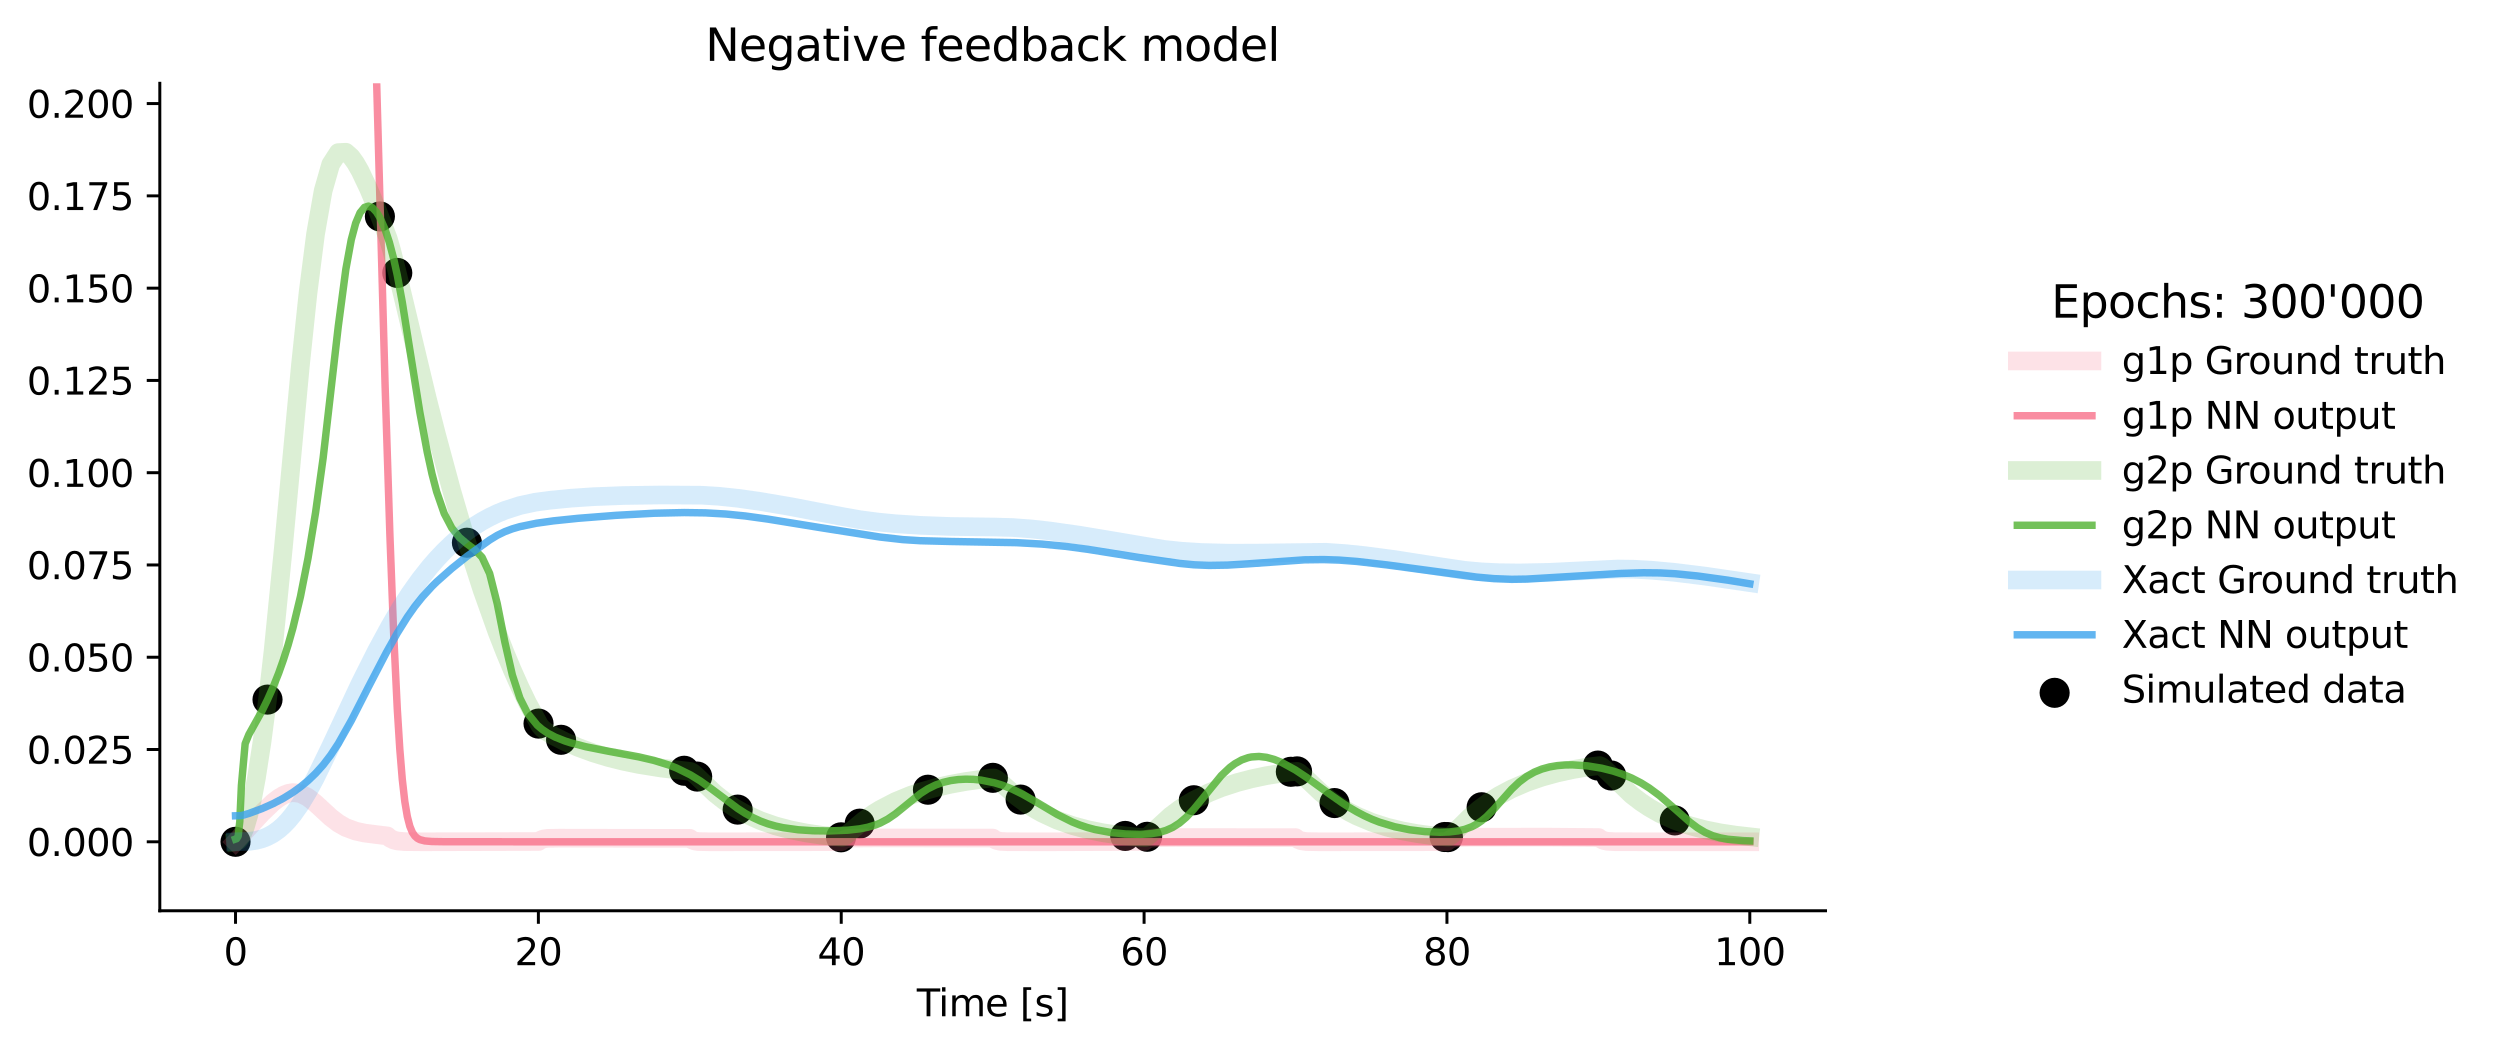 <?xml version="1.0" encoding="utf-8" standalone="no"?>
<!DOCTYPE svg PUBLIC "-//W3C//DTD SVG 1.1//EN"
  "http://www.w3.org/Graphics/SVG/1.1/DTD/svg11.dtd">
<svg xmlns:xlink="http://www.w3.org/1999/xlink" width="669.988pt" height="281.634pt" viewBox="0 0 669.988 281.634" xmlns="http://www.w3.org/2000/svg" version="1.1">
 <defs>
  <style type="text/css">*{stroke-linejoin: round; stroke-linecap: butt}</style>
 </defs>
 <g id="figure_1">
  <g id="patch_1">
   <path d="M 0 281.634 
L 669.988 281.634 
L 669.988 0 
L 0 0 
z
" style="fill: #ffffff"/>
  </g>
  <g id="axes_1">
   <g id="patch_2">
    <path d="M 42.828 244.078 
L 489.228 244.078 
L 489.228 22.318 
L 42.828 22.318 
z
" style="fill: #ffffff"/>
   </g>
   <g id="PathCollection_1">
    <defs>
     <path id="m832e069279" d="M 0 3.536 
C 0.938 3.536 1.837 3.163 2.5 2.5 
C 3.163 1.837 3.536 0.938 3.536 0 
C 3.536 -0.938 3.163 -1.837 2.5 -2.5 
C 1.837 -3.163 0.938 -3.536 0 -3.536 
C -0.938 -3.536 -1.837 -3.163 -2.5 -2.5 
C -3.163 -1.837 -3.536 -0.938 -3.536 0 
C -3.536 0.938 -3.163 1.837 -2.5 2.5 
C -1.837 3.163 -0.938 3.536 0 3.536 
z
" style="stroke: #000000"/>
    </defs>
    <g clip-path="url(#pbdf6012e56)">
     <use xlink:href="#m832e069279" x="63.119" y="225.598" style="stroke: #000000"/>
     <use xlink:href="#m832e069279" x="71.694" y="187.488" style="stroke: #000000"/>
     <use xlink:href="#m832e069279" x="101.813" y="58.004" style="stroke: #000000"/>
     <use xlink:href="#m832e069279" x="106.469" y="73.143" style="stroke: #000000"/>
     <use xlink:href="#m832e069279" x="125.131" y="145.448" style="stroke: #000000"/>
     <use xlink:href="#m832e069279" x="144.323" y="193.92" style="stroke: #000000"/>
     <use xlink:href="#m832e069279" x="150.366" y="198.263" style="stroke: #000000"/>
     <use xlink:href="#m832e069279" x="183.358" y="206.558" style="stroke: #000000"/>
     <use xlink:href="#m832e069279" x="186.841" y="208.119" style="stroke: #000000"/>
     <use xlink:href="#m832e069279" x="197.692" y="216.971" style="stroke: #000000"/>
     <use xlink:href="#m832e069279" x="225.398" y="224.398" style="stroke: #000000"/>
     <use xlink:href="#m832e069279" x="230.393" y="220.739" style="stroke: #000000"/>
     <use xlink:href="#m832e069279" x="248.683" y="211.641" style="stroke: #000000"/>
     <use xlink:href="#m832e069279" x="266.088" y="208.454" style="stroke: #000000"/>
     <use xlink:href="#m832e069279" x="273.524" y="214.286" style="stroke: #000000"/>
     <use xlink:href="#m832e069279" x="301.552" y="224.026" style="stroke: #000000"/>
     <use xlink:href="#m832e069279" x="307.425" y="224.257" style="stroke: #000000"/>
     <use xlink:href="#m832e069279" x="319.939" y="214.461" style="stroke: #000000"/>
     <use xlink:href="#m832e069279" x="345.94" y="206.836" style="stroke: #000000"/>
     <use xlink:href="#m832e069279" x="347.608" y="206.725" style="stroke: #000000"/>
     <use xlink:href="#m832e069279" x="357.644" y="215.215" style="stroke: #000000"/>
     <use xlink:href="#m832e069279" x="387.149" y="224.312" style="stroke: #000000"/>
     <use xlink:href="#m832e069279" x="388.038" y="224.351" style="stroke: #000000"/>
     <use xlink:href="#m832e069279" x="397.07" y="216.338" style="stroke: #000000"/>
     <use xlink:href="#m832e069279" x="428.233" y="205.166" style="stroke: #000000"/>
     <use xlink:href="#m832e069279" x="431.808" y="207.83" style="stroke: #000000"/>
     <use xlink:href="#m832e069279" x="448.831" y="219.87" style="stroke: #000000"/>
    </g>
   </g>
   <g id="matplotlib.axis_1">
    <g id="xtick_1">
     <g id="line2d_1">
      <defs>
       <path id="m50c6f37fbf" d="M 0 0 
L 0 3.5 
" style="stroke: #000000; stroke-width: 0.8"/>
      </defs>
      <g>
       <use xlink:href="#m50c6f37fbf" x="63.119" y="244.078" style="stroke: #000000; stroke-width: 0.8"/>
      </g>
     </g>
     <g id="text_1">
      <!-- 0 -->
      <g transform="translate(59.938 258.677) scale(0.1 -0.1)">
       <defs>
        <path id="DejaVuSans-30" d="M 2034 4250 
Q 1547 4250 1301 3770 
Q 1056 3291 1056 2328 
Q 1056 1369 1301 889 
Q 1547 409 2034 409 
Q 2525 409 2770 889 
Q 3016 1369 3016 2328 
Q 3016 3291 2770 3770 
Q 2525 4250 2034 4250 
z
M 2034 4750 
Q 2819 4750 3233 4129 
Q 3647 3509 3647 2328 
Q 3647 1150 3233 529 
Q 2819 -91 2034 -91 
Q 1250 -91 836 529 
Q 422 1150 422 2328 
Q 422 3509 836 4129 
Q 1250 4750 2034 4750 
z
" transform="scale(0.016)"/>
       </defs>
       <use xlink:href="#DejaVuSans-30"/>
      </g>
     </g>
    </g>
    <g id="xtick_2">
     <g id="line2d_2">
      <g>
       <use xlink:href="#m50c6f37fbf" x="144.283" y="244.078" style="stroke: #000000; stroke-width: 0.8"/>
      </g>
     </g>
     <g id="text_2">
      <!-- 20 -->
      <g transform="translate(137.92 258.677) scale(0.1 -0.1)">
       <defs>
        <path id="DejaVuSans-32" d="M 1228 531 
L 3431 531 
L 3431 0 
L 469 0 
L 469 531 
Q 828 903 1448 1529 
Q 2069 2156 2228 2338 
Q 2531 2678 2651 2914 
Q 2772 3150 2772 3378 
Q 2772 3750 2511 3984 
Q 2250 4219 1831 4219 
Q 1534 4219 1204 4116 
Q 875 4013 500 3803 
L 500 4441 
Q 881 4594 1212 4672 
Q 1544 4750 1819 4750 
Q 2544 4750 2975 4387 
Q 3406 4025 3406 3419 
Q 3406 3131 3298 2873 
Q 3191 2616 2906 2266 
Q 2828 2175 2409 1742 
Q 1991 1309 1228 531 
z
" transform="scale(0.016)"/>
       </defs>
       <use xlink:href="#DejaVuSans-32"/>
       <use xlink:href="#DejaVuSans-30" x="63.623"/>
      </g>
     </g>
    </g>
    <g id="xtick_3">
     <g id="line2d_3">
      <g>
       <use xlink:href="#m50c6f37fbf" x="225.446" y="244.078" style="stroke: #000000; stroke-width: 0.8"/>
      </g>
     </g>
     <g id="text_3">
      <!-- 40 -->
      <g transform="translate(219.084 258.677) scale(0.1 -0.1)">
       <defs>
        <path id="DejaVuSans-34" d="M 2419 4116 
L 825 1625 
L 2419 1625 
L 2419 4116 
z
M 2253 4666 
L 3047 4666 
L 3047 1625 
L 3713 1625 
L 3713 1100 
L 3047 1100 
L 3047 0 
L 2419 0 
L 2419 1100 
L 313 1100 
L 313 1709 
L 2253 4666 
z
" transform="scale(0.016)"/>
       </defs>
       <use xlink:href="#DejaVuSans-34"/>
       <use xlink:href="#DejaVuSans-30" x="63.623"/>
      </g>
     </g>
    </g>
    <g id="xtick_4">
     <g id="line2d_4">
      <g>
       <use xlink:href="#m50c6f37fbf" x="306.61" y="244.078" style="stroke: #000000; stroke-width: 0.8"/>
      </g>
     </g>
     <g id="text_4">
      <!-- 60 -->
      <g transform="translate(300.247 258.677) scale(0.1 -0.1)">
       <defs>
        <path id="DejaVuSans-36" d="M 2113 2584 
Q 1688 2584 1439 2293 
Q 1191 2003 1191 1497 
Q 1191 994 1439 701 
Q 1688 409 2113 409 
Q 2538 409 2786 701 
Q 3034 994 3034 1497 
Q 3034 2003 2786 2293 
Q 2538 2584 2113 2584 
z
M 3366 4563 
L 3366 3988 
Q 3128 4100 2886 4159 
Q 2644 4219 2406 4219 
Q 1781 4219 1451 3797 
Q 1122 3375 1075 2522 
Q 1259 2794 1537 2939 
Q 1816 3084 2150 3084 
Q 2853 3084 3261 2657 
Q 3669 2231 3669 1497 
Q 3669 778 3244 343 
Q 2819 -91 2113 -91 
Q 1303 -91 875 529 
Q 447 1150 447 2328 
Q 447 3434 972 4092 
Q 1497 4750 2381 4750 
Q 2619 4750 2861 4703 
Q 3103 4656 3366 4563 
z
" transform="scale(0.016)"/>
       </defs>
       <use xlink:href="#DejaVuSans-36"/>
       <use xlink:href="#DejaVuSans-30" x="63.623"/>
      </g>
     </g>
    </g>
    <g id="xtick_5">
     <g id="line2d_5">
      <g>
       <use xlink:href="#m50c6f37fbf" x="387.774" y="244.078" style="stroke: #000000; stroke-width: 0.8"/>
      </g>
     </g>
     <g id="text_5">
      <!-- 80 -->
      <g transform="translate(381.411 258.677) scale(0.1 -0.1)">
       <defs>
        <path id="DejaVuSans-38" d="M 2034 2216 
Q 1584 2216 1326 1975 
Q 1069 1734 1069 1313 
Q 1069 891 1326 650 
Q 1584 409 2034 409 
Q 2484 409 2743 651 
Q 3003 894 3003 1313 
Q 3003 1734 2745 1975 
Q 2488 2216 2034 2216 
z
M 1403 2484 
Q 997 2584 770 2862 
Q 544 3141 544 3541 
Q 544 4100 942 4425 
Q 1341 4750 2034 4750 
Q 2731 4750 3128 4425 
Q 3525 4100 3525 3541 
Q 3525 3141 3298 2862 
Q 3072 2584 2669 2484 
Q 3125 2378 3379 2068 
Q 3634 1759 3634 1313 
Q 3634 634 3220 271 
Q 2806 -91 2034 -91 
Q 1263 -91 848 271 
Q 434 634 434 1313 
Q 434 1759 690 2068 
Q 947 2378 1403 2484 
z
M 1172 3481 
Q 1172 3119 1398 2916 
Q 1625 2713 2034 2713 
Q 2441 2713 2670 2916 
Q 2900 3119 2900 3481 
Q 2900 3844 2670 4047 
Q 2441 4250 2034 4250 
Q 1625 4250 1398 4047 
Q 1172 3844 1172 3481 
z
" transform="scale(0.016)"/>
       </defs>
       <use xlink:href="#DejaVuSans-38"/>
       <use xlink:href="#DejaVuSans-30" x="63.623"/>
      </g>
     </g>
    </g>
    <g id="xtick_6">
     <g id="line2d_6">
      <g>
       <use xlink:href="#m50c6f37fbf" x="468.937" y="244.078" style="stroke: #000000; stroke-width: 0.8"/>
      </g>
     </g>
     <g id="text_6">
      <!-- 100 -->
      <g transform="translate(459.393 258.677) scale(0.1 -0.1)">
       <defs>
        <path id="DejaVuSans-31" d="M 794 531 
L 1825 531 
L 1825 4091 
L 703 3866 
L 703 4441 
L 1819 4666 
L 2450 4666 
L 2450 531 
L 3481 531 
L 3481 0 
L 794 0 
L 794 531 
z
" transform="scale(0.016)"/>
       </defs>
       <use xlink:href="#DejaVuSans-31"/>
       <use xlink:href="#DejaVuSans-30" x="63.623"/>
       <use xlink:href="#DejaVuSans-30" x="127.246"/>
      </g>
     </g>
    </g>
    <g id="text_7">
     <!-- Time [s] -->
     <g transform="translate(245.699 272.355) scale(0.1 -0.1)">
      <defs>
       <path id="DejaVuSans-54" d="M -19 4666 
L 3928 4666 
L 3928 4134 
L 2272 4134 
L 2272 0 
L 1638 0 
L 1638 4134 
L -19 4134 
L -19 4666 
z
" transform="scale(0.016)"/>
       <path id="DejaVuSans-69" d="M 603 3500 
L 1178 3500 
L 1178 0 
L 603 0 
L 603 3500 
z
M 603 4863 
L 1178 4863 
L 1178 4134 
L 603 4134 
L 603 4863 
z
" transform="scale(0.016)"/>
       <path id="DejaVuSans-6d" d="M 3328 2828 
Q 3544 3216 3844 3400 
Q 4144 3584 4550 3584 
Q 5097 3584 5394 3201 
Q 5691 2819 5691 2113 
L 5691 0 
L 5113 0 
L 5113 2094 
Q 5113 2597 4934 2840 
Q 4756 3084 4391 3084 
Q 3944 3084 3684 2787 
Q 3425 2491 3425 1978 
L 3425 0 
L 2847 0 
L 2847 2094 
Q 2847 2600 2669 2842 
Q 2491 3084 2119 3084 
Q 1678 3084 1418 2786 
Q 1159 2488 1159 1978 
L 1159 0 
L 581 0 
L 581 3500 
L 1159 3500 
L 1159 2956 
Q 1356 3278 1631 3431 
Q 1906 3584 2284 3584 
Q 2666 3584 2933 3390 
Q 3200 3197 3328 2828 
z
" transform="scale(0.016)"/>
       <path id="DejaVuSans-65" d="M 3597 1894 
L 3597 1613 
L 953 1613 
Q 991 1019 1311 708 
Q 1631 397 2203 397 
Q 2534 397 2845 478 
Q 3156 559 3463 722 
L 3463 178 
Q 3153 47 2828 -22 
Q 2503 -91 2169 -91 
Q 1331 -91 842 396 
Q 353 884 353 1716 
Q 353 2575 817 3079 
Q 1281 3584 2069 3584 
Q 2775 3584 3186 3129 
Q 3597 2675 3597 1894 
z
M 3022 2063 
Q 3016 2534 2758 2815 
Q 2500 3097 2075 3097 
Q 1594 3097 1305 2825 
Q 1016 2553 972 2059 
L 3022 2063 
z
" transform="scale(0.016)"/>
       <path id="DejaVuSans-20" transform="scale(0.016)"/>
       <path id="DejaVuSans-5b" d="M 550 4863 
L 1875 4863 
L 1875 4416 
L 1125 4416 
L 1125 -397 
L 1875 -397 
L 1875 -844 
L 550 -844 
L 550 4863 
z
" transform="scale(0.016)"/>
       <path id="DejaVuSans-73" d="M 2834 3397 
L 2834 2853 
Q 2591 2978 2328 3040 
Q 2066 3103 1784 3103 
Q 1356 3103 1142 2972 
Q 928 2841 928 2578 
Q 928 2378 1081 2264 
Q 1234 2150 1697 2047 
L 1894 2003 
Q 2506 1872 2764 1633 
Q 3022 1394 3022 966 
Q 3022 478 2636 193 
Q 2250 -91 1575 -91 
Q 1294 -91 989 -36 
Q 684 19 347 128 
L 347 722 
Q 666 556 975 473 
Q 1284 391 1588 391 
Q 1994 391 2212 530 
Q 2431 669 2431 922 
Q 2431 1156 2273 1281 
Q 2116 1406 1581 1522 
L 1381 1569 
Q 847 1681 609 1914 
Q 372 2147 372 2553 
Q 372 3047 722 3315 
Q 1072 3584 1716 3584 
Q 2034 3584 2315 3537 
Q 2597 3491 2834 3397 
z
" transform="scale(0.016)"/>
       <path id="DejaVuSans-5d" d="M 1947 4863 
L 1947 -844 
L 622 -844 
L 622 -397 
L 1369 -397 
L 1369 4416 
L 622 4416 
L 622 4863 
L 1947 4863 
z
" transform="scale(0.016)"/>
      </defs>
      <use xlink:href="#DejaVuSans-54"/>
      <use xlink:href="#DejaVuSans-69" x="57.959"/>
      <use xlink:href="#DejaVuSans-6d" x="85.742"/>
      <use xlink:href="#DejaVuSans-65" x="183.154"/>
      <use xlink:href="#DejaVuSans-20" x="244.678"/>
      <use xlink:href="#DejaVuSans-5b" x="276.465"/>
      <use xlink:href="#DejaVuSans-73" x="315.479"/>
      <use xlink:href="#DejaVuSans-5d" x="367.578"/>
     </g>
    </g>
   </g>
   <g id="matplotlib.axis_2">
    <g id="ytick_1">
     <g id="line2d_7">
      <defs>
       <path id="m542331bf39" d="M 0 0 
L -3.5 0 
" style="stroke: #000000; stroke-width: 0.8"/>
      </defs>
      <g>
       <use xlink:href="#m542331bf39" x="42.828" y="225.598" style="stroke: #000000; stroke-width: 0.8"/>
      </g>
     </g>
     <g id="text_8">
      <!-- 0.000 -->
      <g transform="translate(7.2 229.397) scale(0.1 -0.1)">
       <defs>
        <path id="DejaVuSans-2e" d="M 684 794 
L 1344 794 
L 1344 0 
L 684 0 
L 684 794 
z
" transform="scale(0.016)"/>
       </defs>
       <use xlink:href="#DejaVuSans-30"/>
       <use xlink:href="#DejaVuSans-2e" x="63.623"/>
       <use xlink:href="#DejaVuSans-30" x="95.41"/>
       <use xlink:href="#DejaVuSans-30" x="159.033"/>
       <use xlink:href="#DejaVuSans-30" x="222.656"/>
      </g>
     </g>
    </g>
    <g id="ytick_2">
     <g id="line2d_8">
      <g>
       <use xlink:href="#m542331bf39" x="42.828" y="200.869" style="stroke: #000000; stroke-width: 0.8"/>
      </g>
     </g>
     <g id="text_9">
      <!-- 0.025 -->
      <g transform="translate(7.2 204.668) scale(0.1 -0.1)">
       <defs>
        <path id="DejaVuSans-35" d="M 691 4666 
L 3169 4666 
L 3169 4134 
L 1269 4134 
L 1269 2991 
Q 1406 3038 1543 3061 
Q 1681 3084 1819 3084 
Q 2600 3084 3056 2656 
Q 3513 2228 3513 1497 
Q 3513 744 3044 326 
Q 2575 -91 1722 -91 
Q 1428 -91 1123 -41 
Q 819 9 494 109 
L 494 744 
Q 775 591 1075 516 
Q 1375 441 1709 441 
Q 2250 441 2565 725 
Q 2881 1009 2881 1497 
Q 2881 1984 2565 2268 
Q 2250 2553 1709 2553 
Q 1456 2553 1204 2497 
Q 953 2441 691 2322 
L 691 4666 
z
" transform="scale(0.016)"/>
       </defs>
       <use xlink:href="#DejaVuSans-30"/>
       <use xlink:href="#DejaVuSans-2e" x="63.623"/>
       <use xlink:href="#DejaVuSans-30" x="95.41"/>
       <use xlink:href="#DejaVuSans-32" x="159.033"/>
       <use xlink:href="#DejaVuSans-35" x="222.656"/>
      </g>
     </g>
    </g>
    <g id="ytick_3">
     <g id="line2d_9">
      <g>
       <use xlink:href="#m542331bf39" x="42.828" y="176.139" style="stroke: #000000; stroke-width: 0.8"/>
      </g>
     </g>
     <g id="text_10">
      <!-- 0.050 -->
      <g transform="translate(7.2 179.938) scale(0.1 -0.1)">
       <use xlink:href="#DejaVuSans-30"/>
       <use xlink:href="#DejaVuSans-2e" x="63.623"/>
       <use xlink:href="#DejaVuSans-30" x="95.41"/>
       <use xlink:href="#DejaVuSans-35" x="159.033"/>
       <use xlink:href="#DejaVuSans-30" x="222.656"/>
      </g>
     </g>
    </g>
    <g id="ytick_4">
     <g id="line2d_10">
      <g>
       <use xlink:href="#m542331bf39" x="42.828" y="151.41" style="stroke: #000000; stroke-width: 0.8"/>
      </g>
     </g>
     <g id="text_11">
      <!-- 0.075 -->
      <g transform="translate(7.2 155.209) scale(0.1 -0.1)">
       <defs>
        <path id="DejaVuSans-37" d="M 525 4666 
L 3525 4666 
L 3525 4397 
L 1831 0 
L 1172 0 
L 2766 4134 
L 525 4134 
L 525 4666 
z
" transform="scale(0.016)"/>
       </defs>
       <use xlink:href="#DejaVuSans-30"/>
       <use xlink:href="#DejaVuSans-2e" x="63.623"/>
       <use xlink:href="#DejaVuSans-30" x="95.41"/>
       <use xlink:href="#DejaVuSans-37" x="159.033"/>
       <use xlink:href="#DejaVuSans-35" x="222.656"/>
      </g>
     </g>
    </g>
    <g id="ytick_5">
     <g id="line2d_11">
      <g>
       <use xlink:href="#m542331bf39" x="42.828" y="126.68" style="stroke: #000000; stroke-width: 0.8"/>
      </g>
     </g>
     <g id="text_12">
      <!-- 0.100 -->
      <g transform="translate(7.2 130.479) scale(0.1 -0.1)">
       <use xlink:href="#DejaVuSans-30"/>
       <use xlink:href="#DejaVuSans-2e" x="63.623"/>
       <use xlink:href="#DejaVuSans-31" x="95.41"/>
       <use xlink:href="#DejaVuSans-30" x="159.033"/>
       <use xlink:href="#DejaVuSans-30" x="222.656"/>
      </g>
     </g>
    </g>
    <g id="ytick_6">
     <g id="line2d_12">
      <g>
       <use xlink:href="#m542331bf39" x="42.828" y="101.951" style="stroke: #000000; stroke-width: 0.8"/>
      </g>
     </g>
     <g id="text_13">
      <!-- 0.125 -->
      <g transform="translate(7.2 105.75) scale(0.1 -0.1)">
       <use xlink:href="#DejaVuSans-30"/>
       <use xlink:href="#DejaVuSans-2e" x="63.623"/>
       <use xlink:href="#DejaVuSans-31" x="95.41"/>
       <use xlink:href="#DejaVuSans-32" x="159.033"/>
       <use xlink:href="#DejaVuSans-35" x="222.656"/>
      </g>
     </g>
    </g>
    <g id="ytick_7">
     <g id="line2d_13">
      <g>
       <use xlink:href="#m542331bf39" x="42.828" y="77.221" style="stroke: #000000; stroke-width: 0.8"/>
      </g>
     </g>
     <g id="text_14">
      <!-- 0.150 -->
      <g transform="translate(7.2 81.02) scale(0.1 -0.1)">
       <use xlink:href="#DejaVuSans-30"/>
       <use xlink:href="#DejaVuSans-2e" x="63.623"/>
       <use xlink:href="#DejaVuSans-31" x="95.41"/>
       <use xlink:href="#DejaVuSans-35" x="159.033"/>
       <use xlink:href="#DejaVuSans-30" x="222.656"/>
      </g>
     </g>
    </g>
    <g id="ytick_8">
     <g id="line2d_14">
      <g>
       <use xlink:href="#m542331bf39" x="42.828" y="52.492" style="stroke: #000000; stroke-width: 0.8"/>
      </g>
     </g>
     <g id="text_15">
      <!-- 0.175 -->
      <g transform="translate(7.2 56.291) scale(0.1 -0.1)">
       <use xlink:href="#DejaVuSans-30"/>
       <use xlink:href="#DejaVuSans-2e" x="63.623"/>
       <use xlink:href="#DejaVuSans-31" x="95.41"/>
       <use xlink:href="#DejaVuSans-37" x="159.033"/>
       <use xlink:href="#DejaVuSans-35" x="222.656"/>
      </g>
     </g>
    </g>
    <g id="ytick_9">
     <g id="line2d_15">
      <g>
       <use xlink:href="#m542331bf39" x="42.828" y="27.762" style="stroke: #000000; stroke-width: 0.8"/>
      </g>
     </g>
     <g id="text_16">
      <!-- 0.200 -->
      <g transform="translate(7.2 31.561) scale(0.1 -0.1)">
       <use xlink:href="#DejaVuSans-30"/>
       <use xlink:href="#DejaVuSans-2e" x="63.623"/>
       <use xlink:href="#DejaVuSans-32" x="95.41"/>
       <use xlink:href="#DejaVuSans-30" x="159.033"/>
       <use xlink:href="#DejaVuSans-30" x="222.656"/>
      </g>
     </g>
    </g>
   </g>
   <g id="line2d_16">
    <path d="M 63.119 225.598 
L 63.345 225.364 
L 70.202 217.875 
L 73.185 215.029 
L 74.676 213.884 
L 75.944 213.132 
L 77.213 212.626 
L 78.482 212.402 
L 80.511 212.669 
L 82.54 213.696 
L 84.569 215.306 
L 88.627 219.052 
L 90.656 220.606 
L 92.685 221.768 
L 95.312 222.733 
L 97.68 223.252 
L 100.881 223.667 
L 103.813 224.023 
L 104.488 224.615 
L 105.478 225.118 
L 106.469 225.37 
L 108.483 225.551 
L 113.184 225.597 
L 144.359 225.514 
L 144.715 225.219 
L 145.585 224.843 
L 146.837 224.671 
L 149.854 224.621 
L 184.902 224.676 
L 185.357 225.05 
L 186.195 225.389 
L 187.164 225.53 
L 190.062 225.596 
L 225.468 225.566 
L 226.251 225.003 
L 227.256 224.715 
L 228.795 224.591 
L 234.217 224.552 
L 266.088 224.601 
L 266.573 224.997 
L 267.099 225.25 
L 268.137 225.481 
L 270.236 225.585 
L 281.261 225.598 
L 306.695 225.506 
L 307.077 225.182 
L 307.773 224.829 
L 308.469 224.648 
L 310.111 224.494 
L 314.866 224.447 
L 347.217 224.477 
L 347.77 224.937 
L 348.677 225.322 
L 350.114 225.529 
L 353.482 225.595 
L 387.79 225.568 
L 388.466 225.027 
L 389.366 224.662 
L 390.717 224.455 
L 393.814 224.365 
L 415.246 224.35 
L 428.441 224.458 
L 428.707 224.701 
L 429.741 225.244 
L 430.774 225.46 
L 432.929 225.579 
L 441.972 225.598 
L 468.937 225.598 
L 468.937 225.598 
" clip-path="url(#pbdf6012e56)" style="fill: none; stroke: #f77189; stroke-opacity: 0.2; stroke-width: 5; stroke-linecap: square"/>
   </g>
   <g id="line2d_17">
    <path d="M 100.296 -1 
L 103.211 103.524 
L 104.488 143.309 
L 105.478 169.342 
L 106.469 190.008 
L 107.141 200.729 
L 107.812 208.892 
L 108.483 214.78 
L 109.155 218.803 
L 109.829 221.429 
L 110.504 223.067 
L 111.179 224.063 
L 111.853 224.661 
L 112.519 225.015 
L 113.85 225.363 
L 115.773 225.525 
L 119.044 225.581 
L 151.902 225.598 
L 468.937 225.598 
L 468.937 225.598 
" clip-path="url(#pbdf6012e56)" style="fill: none; stroke: #f77189; stroke-opacity: 0.8; stroke-width: 2; stroke-linecap: square"/>
   </g>
   <g id="line2d_18">
    <path d="M 63.119 225.598 
L 63.399 225.554 
L 63.83 225.303 
L 64.261 224.832 
L 64.692 224.149 
L 65.697 221.763 
L 66.702 218.329 
L 67.706 213.905 
L 68.711 208.539 
L 70.202 198.93 
L 71.694 187.488 
L 73.185 174.395 
L 75.944 146.755 
L 80.511 97.902 
L 82.54 78.57 
L 84.569 62.701 
L 86.598 51.142 
L 88.627 44.045 
L 90.656 40.895 
L 92.685 40.798 
L 94.128 42.068 
L 95.312 43.731 
L 96.496 45.799 
L 98.747 50.526 
L 100.881 55.641 
L 104.048 63.969 
L 104.983 67.187 
L 106.469 73.143 
L 114.491 106.686 
L 117.015 116.564 
L 121.073 131.576 
L 125.131 145.448 
L 129.19 158.107 
L 133.248 169.498 
L 135.277 174.704 
L 137.306 179.581 
L 139.335 184.128 
L 141.364 188.349 
L 144.635 194.401 
L 145.295 195.165 
L 146.356 196.023 
L 148.313 197.203 
L 151.391 198.755 
L 154.95 200.3 
L 159.009 201.787 
L 163.067 203.018 
L 167.125 204.033 
L 171.183 204.868 
L 177.27 205.843 
L 184.169 206.638 
L 185.1 206.757 
L 185.615 207.034 
L 186.518 207.806 
L 191.554 212.603 
L 194.044 214.57 
L 196.808 216.437 
L 199.721 218.088 
L 203.78 219.929 
L 207.838 221.338 
L 211.896 222.407 
L 215.954 223.215 
L 220.012 223.822 
L 225.608 224.4 
L 225.917 224.326 
L 226.586 223.956 
L 227.769 222.998 
L 231.481 219.879 
L 234.217 217.954 
L 235.874 216.935 
L 239.933 214.823 
L 243.986 213.155 
L 246.654 212.248 
L 250.712 211.097 
L 254.77 210.174 
L 258.828 209.434 
L 265.321 208.537 
L 266.393 208.491 
L 267.099 208.842 
L 268.137 209.672 
L 272.428 213.437 
L 275.169 215.462 
L 277.622 217.009 
L 279.232 217.904 
L 283.291 219.788 
L 287.349 221.231 
L 291.407 222.326 
L 295.465 223.153 
L 299.523 223.776 
L 305.611 224.428 
L 306.975 224.465 
L 307.425 224.257 
L 308.469 223.437 
L 313.658 218.689 
L 316.076 216.872 
L 317.91 215.659 
L 319.939 214.461 
L 323.997 212.446 
L 327.3 211.115 
L 331.551 209.725 
L 335.389 208.72 
L 339.447 207.863 
L 345.534 206.889 
L 347.608 206.725 
L 348.223 207.041 
L 349.585 208.211 
L 354.077 212.455 
L 356.455 214.358 
L 358.835 216.013 
L 361.583 217.645 
L 363.612 218.681 
L 367.67 220.384 
L 371.728 221.684 
L 375.787 222.669 
L 379.845 223.412 
L 383.903 223.969 
L 388.086 224.34 
L 388.466 224.187 
L 389.366 223.516 
L 391.329 221.544 
L 393.814 219.089 
L 396.417 216.848 
L 399.045 214.912 
L 401.729 213.218 
L 405.101 211.43 
L 409.159 209.681 
L 413.217 208.284 
L 417.275 207.168 
L 421.334 206.277 
L 425.392 205.57 
L 428.707 205.176 
L 429.224 205.407 
L 430.257 206.244 
L 437.269 213.033 
L 439.795 214.968 
L 441.972 216.415 
L 444.773 218.011 
L 448.831 219.87 
L 452.89 221.293 
L 456.948 222.373 
L 461.006 223.189 
L 465.064 223.803 
L 468.937 224.244 
L 468.937 224.244 
" clip-path="url(#pbdf6012e56)" style="fill: none; stroke: #50b131; stroke-opacity: 0.2; stroke-width: 5; stroke-linecap: square"/>
   </g>
   <g id="line2d_19">
    <path d="M 63.119 224.867 
L 63.399 224.771 
L 63.83 224.078 
L 64.261 220.137 
L 64.692 210.524 
L 65.697 199.312 
L 66.702 196.831 
L 70.202 190.542 
L 71.694 187.502 
L 73.185 184.149 
L 74.676 180.413 
L 75.944 176.841 
L 77.213 172.84 
L 78.482 168.349 
L 80.511 159.913 
L 82.54 149.622 
L 84.569 137.361 
L 86.598 122.745 
L 90.656 87.453 
L 92.685 72.155 
L 94.128 64.274 
L 95.312 59.819 
L 96.496 57.008 
L 97.68 55.569 
L 98.747 55.237 
L 99.814 55.677 
L 100.881 56.805 
L 101.813 58.317 
L 103.211 61.506 
L 104.341 64.94 
L 105.478 69.25 
L 106.469 73.762 
L 107.812 81.015 
L 109.829 93.709 
L 112.519 110.519 
L 114.491 121.135 
L 115.773 127.006 
L 117.015 131.774 
L 119.044 137.622 
L 121.073 141.491 
L 123.102 144.01 
L 125.131 145.738 
L 127.16 147.235 
L 129.19 149.355 
L 131.219 153.69 
L 133.248 161.742 
L 135.277 171.981 
L 137.306 180.898 
L 139.335 187.111 
L 141.364 191.136 
L 143.986 194.365 
L 145.295 195.475 
L 146.837 196.514 
L 148.827 197.556 
L 151.391 198.576 
L 152.921 199.069 
L 156.98 200.12 
L 163.067 201.33 
L 171.183 202.839 
L 175.241 203.782 
L 179.3 205.035 
L 181.329 205.833 
L 185.051 207.674 
L 187.64 209.267 
L 190.559 211.332 
L 197.692 216.668 
L 199.721 217.974 
L 201.75 219.1 
L 203.78 220.035 
L 205.809 220.785 
L 207.838 221.37 
L 209.867 221.814 
L 213.925 222.377 
L 217.983 222.639 
L 222.041 222.694 
L 227.256 222.483 
L 230.393 222.124 
L 232.573 221.695 
L 234.769 221.032 
L 235.874 220.584 
L 237.904 219.52 
L 239.933 218.134 
L 246.654 212.682 
L 248.683 211.386 
L 250.712 210.389 
L 252.741 209.672 
L 254.77 209.194 
L 256.799 208.918 
L 258.828 208.814 
L 260.857 208.863 
L 262.886 209.06 
L 266.573 209.8 
L 268.662 210.444 
L 271.332 211.507 
L 274.072 212.854 
L 277.622 214.883 
L 283.291 218.248 
L 287.349 220.278 
L 289.378 221.093 
L 291.407 221.769 
L 293.436 222.314 
L 297.494 223.074 
L 301.552 223.492 
L 305.611 223.603 
L 308.469 223.431 
L 310.658 223.07 
L 312.452 222.551 
L 314.261 221.749 
L 316.076 220.593 
L 317.91 219.029 
L 319.939 216.861 
L 327.3 207.838 
L 329.616 205.655 
L 330.944 204.672 
L 332.764 203.659 
L 334.514 203.042 
L 335.389 202.858 
L 337.418 202.725 
L 339.447 202.963 
L 341.476 203.519 
L 343.505 204.343 
L 347.134 206.33 
L 350.114 208.306 
L 355.86 212.477 
L 359.751 215.2 
L 361.583 216.373 
L 363.612 217.563 
L 365.641 218.623 
L 367.67 219.549 
L 369.699 220.342 
L 373.757 221.565 
L 377.816 222.38 
L 381.874 222.867 
L 385.932 223.044 
L 388.466 222.955 
L 390.717 222.682 
L 392.554 222.258 
L 394.463 221.546 
L 395.764 220.855 
L 397.07 219.964 
L 398.387 218.857 
L 400.387 216.82 
L 405.101 211.507 
L 407.13 209.592 
L 409.159 208.069 
L 411.188 206.922 
L 413.217 206.099 
L 415.246 205.538 
L 417.275 205.189 
L 419.305 205.011 
L 421.334 204.974 
L 425.392 205.243 
L 429.224 205.869 
L 432.324 206.649 
L 434.743 207.451 
L 437.269 208.505 
L 439.795 209.814 
L 441.972 211.171 
L 444.773 213.239 
L 448.831 216.756 
L 452.89 220.335 
L 454.919 221.856 
L 456.948 223.07 
L 458.977 223.952 
L 461.006 224.543 
L 463.035 224.914 
L 467.093 225.273 
L 468.937 225.348 
L 468.937 225.348 
" clip-path="url(#pbdf6012e56)" style="fill: none; stroke: #50b131; stroke-opacity: 0.8; stroke-width: 2; stroke-linecap: square"/>
   </g>
   <g id="line2d_20">
    <path d="M 63.119 225.598 
L 66.702 225.49 
L 68.711 225.197 
L 70.202 224.801 
L 71.694 224.213 
L 73.185 223.402 
L 74.676 222.342 
L 75.944 221.226 
L 77.213 219.907 
L 78.482 218.379 
L 80.511 215.51 
L 82.54 212.152 
L 84.569 208.379 
L 88.627 200.003 
L 96.496 183.186 
L 100.881 174.458 
L 104.488 167.804 
L 107.141 163.285 
L 109.829 159.103 
L 112.519 155.32 
L 115.132 152.013 
L 117.015 149.845 
L 119.044 147.701 
L 121.073 145.75 
L 123.102 143.982 
L 125.131 142.391 
L 127.16 140.967 
L 129.19 139.703 
L 131.219 138.591 
L 133.248 137.623 
L 135.277 136.787 
L 139.335 135.48 
L 143.393 134.602 
L 147.318 134.069 
L 152.921 133.519 
L 159.009 133.111 
L 167.125 132.797 
L 177.27 132.652 
L 188.116 132.72 
L 192.549 132.992 
L 197.692 133.53 
L 203.78 134.389 
L 211.896 135.773 
L 225.493 138.388 
L 230.393 139.264 
L 235.322 139.912 
L 239.933 140.354 
L 246.654 140.79 
L 254.77 141.088 
L 266.573 141.243 
L 271.332 141.374 
L 276.268 141.74 
L 281.261 142.29 
L 289.378 143.444 
L 299.523 145.139 
L 311.854 147.229 
L 316.687 147.732 
L 321.968 148.065 
L 329.616 148.261 
L 337.418 148.226 
L 355.265 148.004 
L 360.667 148.374 
L 365.641 148.889 
L 373.757 149.962 
L 386.338 151.928 
L 392.554 152.851 
L 397.07 153.258 
L 401.729 153.48 
L 407.13 153.548 
L 415.246 153.382 
L 425.392 152.887 
L 433.533 152.491 
L 437.9 152.55 
L 442.744 152.823 
L 448.831 153.389 
L 456.948 154.393 
L 468.937 156.15 
L 468.937 156.15 
" clip-path="url(#pbdf6012e56)" style="fill: none; stroke: #3ba3ec; stroke-opacity: 0.2; stroke-width: 5; stroke-linecap: square"/>
   </g>
   <g id="line2d_21">
    <path d="M 63.119 218.629 
L 64.692 218.578 
L 66.702 218.001 
L 70.202 216.703 
L 73.185 215.378 
L 75.944 213.93 
L 78.482 212.353 
L 80.511 210.894 
L 82.54 209.209 
L 84.569 207.27 
L 86.598 205.014 
L 88.627 202.366 
L 90.656 199.29 
L 94.128 193.141 
L 98.747 184.089 
L 103.56 174.832 
L 106.469 169.662 
L 109.155 165.369 
L 111.179 162.501 
L 113.184 159.993 
L 115.773 157.156 
L 117.015 155.936 
L 121.073 152.345 
L 125.131 149.111 
L 131.219 144.716 
L 133.248 143.478 
L 135.277 142.487 
L 137.306 141.725 
L 139.335 141.135 
L 143.799 140.219 
L 148.313 139.587 
L 154.95 138.901 
L 165.096 138.105 
L 175.241 137.549 
L 183.358 137.363 
L 189.067 137.448 
L 194.542 137.758 
L 199.721 138.278 
L 205.809 139.121 
L 220.012 141.43 
L 235.874 143.929 
L 241.962 144.615 
L 246.654 144.909 
L 254.77 145.115 
L 272.428 145.43 
L 279.232 145.812 
L 285.32 146.392 
L 291.407 147.197 
L 305.611 149.464 
L 316.076 150.986 
L 319.939 151.36 
L 323.997 151.529 
L 328.952 151.448 
L 334.514 151.105 
L 349.585 150.032 
L 354.671 149.962 
L 358.835 150.098 
L 363.612 150.461 
L 371.728 151.398 
L 386.338 153.365 
L 395.764 154.66 
L 400.387 155.074 
L 405.101 155.258 
L 409.159 155.193 
L 417.275 154.71 
L 434.138 153.686 
L 440.427 153.492 
L 444.773 153.539 
L 448.831 153.754 
L 454.919 154.357 
L 463.035 155.48 
L 468.937 156.457 
L 468.937 156.457 
" clip-path="url(#pbdf6012e56)" style="fill: none; stroke: #3ba3ec; stroke-opacity: 0.8; stroke-width: 2; stroke-linecap: square"/>
   </g>
   <g id="patch_3">
    <path d="M 42.828 244.078 
L 42.828 22.318 
" style="fill: none; stroke: #000000; stroke-width: 0.8; stroke-linejoin: miter; stroke-linecap: square"/>
   </g>
   <g id="patch_4">
    <path d="M 42.828 244.078 
L 489.228 244.078 
" style="fill: none; stroke: #000000; stroke-width: 0.8; stroke-linejoin: miter; stroke-linecap: square"/>
   </g>
   <g id="text_17">
    <!-- Negative feedback model -->
    <g transform="translate(189.038 16.318) scale(0.12 -0.12)">
     <defs>
      <path id="DejaVuSans-4e" d="M 628 4666 
L 1478 4666 
L 3547 763 
L 3547 4666 
L 4159 4666 
L 4159 0 
L 3309 0 
L 1241 3903 
L 1241 0 
L 628 0 
L 628 4666 
z
" transform="scale(0.016)"/>
      <path id="DejaVuSans-67" d="M 2906 1791 
Q 2906 2416 2648 2759 
Q 2391 3103 1925 3103 
Q 1463 3103 1205 2759 
Q 947 2416 947 1791 
Q 947 1169 1205 825 
Q 1463 481 1925 481 
Q 2391 481 2648 825 
Q 2906 1169 2906 1791 
z
M 3481 434 
Q 3481 -459 3084 -895 
Q 2688 -1331 1869 -1331 
Q 1566 -1331 1297 -1286 
Q 1028 -1241 775 -1147 
L 775 -588 
Q 1028 -725 1275 -790 
Q 1522 -856 1778 -856 
Q 2344 -856 2625 -561 
Q 2906 -266 2906 331 
L 2906 616 
Q 2728 306 2450 153 
Q 2172 0 1784 0 
Q 1141 0 747 490 
Q 353 981 353 1791 
Q 353 2603 747 3093 
Q 1141 3584 1784 3584 
Q 2172 3584 2450 3431 
Q 2728 3278 2906 2969 
L 2906 3500 
L 3481 3500 
L 3481 434 
z
" transform="scale(0.016)"/>
      <path id="DejaVuSans-61" d="M 2194 1759 
Q 1497 1759 1228 1600 
Q 959 1441 959 1056 
Q 959 750 1161 570 
Q 1363 391 1709 391 
Q 2188 391 2477 730 
Q 2766 1069 2766 1631 
L 2766 1759 
L 2194 1759 
z
M 3341 1997 
L 3341 0 
L 2766 0 
L 2766 531 
Q 2569 213 2275 61 
Q 1981 -91 1556 -91 
Q 1019 -91 701 211 
Q 384 513 384 1019 
Q 384 1609 779 1909 
Q 1175 2209 1959 2209 
L 2766 2209 
L 2766 2266 
Q 2766 2663 2505 2880 
Q 2244 3097 1772 3097 
Q 1472 3097 1187 3025 
Q 903 2953 641 2809 
L 641 3341 
Q 956 3463 1253 3523 
Q 1550 3584 1831 3584 
Q 2591 3584 2966 3190 
Q 3341 2797 3341 1997 
z
" transform="scale(0.016)"/>
      <path id="DejaVuSans-74" d="M 1172 4494 
L 1172 3500 
L 2356 3500 
L 2356 3053 
L 1172 3053 
L 1172 1153 
Q 1172 725 1289 603 
Q 1406 481 1766 481 
L 2356 481 
L 2356 0 
L 1766 0 
Q 1100 0 847 248 
Q 594 497 594 1153 
L 594 3053 
L 172 3053 
L 172 3500 
L 594 3500 
L 594 4494 
L 1172 4494 
z
" transform="scale(0.016)"/>
      <path id="DejaVuSans-76" d="M 191 3500 
L 800 3500 
L 1894 563 
L 2988 3500 
L 3597 3500 
L 2284 0 
L 1503 0 
L 191 3500 
z
" transform="scale(0.016)"/>
      <path id="DejaVuSans-66" d="M 2375 4863 
L 2375 4384 
L 1825 4384 
Q 1516 4384 1395 4259 
Q 1275 4134 1275 3809 
L 1275 3500 
L 2222 3500 
L 2222 3053 
L 1275 3053 
L 1275 0 
L 697 0 
L 697 3053 
L 147 3053 
L 147 3500 
L 697 3500 
L 697 3744 
Q 697 4328 969 4595 
Q 1241 4863 1831 4863 
L 2375 4863 
z
" transform="scale(0.016)"/>
      <path id="DejaVuSans-64" d="M 2906 2969 
L 2906 4863 
L 3481 4863 
L 3481 0 
L 2906 0 
L 2906 525 
Q 2725 213 2448 61 
Q 2172 -91 1784 -91 
Q 1150 -91 751 415 
Q 353 922 353 1747 
Q 353 2572 751 3078 
Q 1150 3584 1784 3584 
Q 2172 3584 2448 3432 
Q 2725 3281 2906 2969 
z
M 947 1747 
Q 947 1113 1208 752 
Q 1469 391 1925 391 
Q 2381 391 2643 752 
Q 2906 1113 2906 1747 
Q 2906 2381 2643 2742 
Q 2381 3103 1925 3103 
Q 1469 3103 1208 2742 
Q 947 2381 947 1747 
z
" transform="scale(0.016)"/>
      <path id="DejaVuSans-62" d="M 3116 1747 
Q 3116 2381 2855 2742 
Q 2594 3103 2138 3103 
Q 1681 3103 1420 2742 
Q 1159 2381 1159 1747 
Q 1159 1113 1420 752 
Q 1681 391 2138 391 
Q 2594 391 2855 752 
Q 3116 1113 3116 1747 
z
M 1159 2969 
Q 1341 3281 1617 3432 
Q 1894 3584 2278 3584 
Q 2916 3584 3314 3078 
Q 3713 2572 3713 1747 
Q 3713 922 3314 415 
Q 2916 -91 2278 -91 
Q 1894 -91 1617 61 
Q 1341 213 1159 525 
L 1159 0 
L 581 0 
L 581 4863 
L 1159 4863 
L 1159 2969 
z
" transform="scale(0.016)"/>
      <path id="DejaVuSans-63" d="M 3122 3366 
L 3122 2828 
Q 2878 2963 2633 3030 
Q 2388 3097 2138 3097 
Q 1578 3097 1268 2742 
Q 959 2388 959 1747 
Q 959 1106 1268 751 
Q 1578 397 2138 397 
Q 2388 397 2633 464 
Q 2878 531 3122 666 
L 3122 134 
Q 2881 22 2623 -34 
Q 2366 -91 2075 -91 
Q 1284 -91 818 406 
Q 353 903 353 1747 
Q 353 2603 823 3093 
Q 1294 3584 2113 3584 
Q 2378 3584 2631 3529 
Q 2884 3475 3122 3366 
z
" transform="scale(0.016)"/>
      <path id="DejaVuSans-6b" d="M 581 4863 
L 1159 4863 
L 1159 1991 
L 2875 3500 
L 3609 3500 
L 1753 1863 
L 3688 0 
L 2938 0 
L 1159 1709 
L 1159 0 
L 581 0 
L 581 4863 
z
" transform="scale(0.016)"/>
      <path id="DejaVuSans-6f" d="M 1959 3097 
Q 1497 3097 1228 2736 
Q 959 2375 959 1747 
Q 959 1119 1226 758 
Q 1494 397 1959 397 
Q 2419 397 2687 759 
Q 2956 1122 2956 1747 
Q 2956 2369 2687 2733 
Q 2419 3097 1959 3097 
z
M 1959 3584 
Q 2709 3584 3137 3096 
Q 3566 2609 3566 1747 
Q 3566 888 3137 398 
Q 2709 -91 1959 -91 
Q 1206 -91 779 398 
Q 353 888 353 1747 
Q 353 2609 779 3096 
Q 1206 3584 1959 3584 
z
" transform="scale(0.016)"/>
      <path id="DejaVuSans-6c" d="M 603 4863 
L 1178 4863 
L 1178 0 
L 603 0 
L 603 4863 
z
" transform="scale(0.016)"/>
     </defs>
     <use xlink:href="#DejaVuSans-4e"/>
     <use xlink:href="#DejaVuSans-65" x="74.805"/>
     <use xlink:href="#DejaVuSans-67" x="136.328"/>
     <use xlink:href="#DejaVuSans-61" x="199.805"/>
     <use xlink:href="#DejaVuSans-74" x="261.084"/>
     <use xlink:href="#DejaVuSans-69" x="300.293"/>
     <use xlink:href="#DejaVuSans-76" x="328.076"/>
     <use xlink:href="#DejaVuSans-65" x="387.256"/>
     <use xlink:href="#DejaVuSans-20" x="448.779"/>
     <use xlink:href="#DejaVuSans-66" x="480.566"/>
     <use xlink:href="#DejaVuSans-65" x="515.771"/>
     <use xlink:href="#DejaVuSans-65" x="577.295"/>
     <use xlink:href="#DejaVuSans-64" x="638.818"/>
     <use xlink:href="#DejaVuSans-62" x="702.295"/>
     <use xlink:href="#DejaVuSans-61" x="765.771"/>
     <use xlink:href="#DejaVuSans-63" x="827.051"/>
     <use xlink:href="#DejaVuSans-6b" x="882.031"/>
     <use xlink:href="#DejaVuSans-20" x="939.941"/>
     <use xlink:href="#DejaVuSans-6d" x="971.729"/>
     <use xlink:href="#DejaVuSans-6f" x="1069.141"/>
     <use xlink:href="#DejaVuSans-64" x="1130.322"/>
     <use xlink:href="#DejaVuSans-65" x="1193.799"/>
     <use xlink:href="#DejaVuSans-6c" x="1255.322"/>
    </g>
   </g>
   <g id="legend_1">
    <g id="text_18">
     <!-- Epochs: 300'000 -->
     <g transform="translate(549.729 85.136) scale(0.12 -0.12)">
      <defs>
       <path id="DejaVuSans-45" d="M 628 4666 
L 3578 4666 
L 3578 4134 
L 1259 4134 
L 1259 2753 
L 3481 2753 
L 3481 2222 
L 1259 2222 
L 1259 531 
L 3634 531 
L 3634 0 
L 628 0 
L 628 4666 
z
" transform="scale(0.016)"/>
       <path id="DejaVuSans-70" d="M 1159 525 
L 1159 -1331 
L 581 -1331 
L 581 3500 
L 1159 3500 
L 1159 2969 
Q 1341 3281 1617 3432 
Q 1894 3584 2278 3584 
Q 2916 3584 3314 3078 
Q 3713 2572 3713 1747 
Q 3713 922 3314 415 
Q 2916 -91 2278 -91 
Q 1894 -91 1617 61 
Q 1341 213 1159 525 
z
M 3116 1747 
Q 3116 2381 2855 2742 
Q 2594 3103 2138 3103 
Q 1681 3103 1420 2742 
Q 1159 2381 1159 1747 
Q 1159 1113 1420 752 
Q 1681 391 2138 391 
Q 2594 391 2855 752 
Q 3116 1113 3116 1747 
z
" transform="scale(0.016)"/>
       <path id="DejaVuSans-68" d="M 3513 2113 
L 3513 0 
L 2938 0 
L 2938 2094 
Q 2938 2591 2744 2837 
Q 2550 3084 2163 3084 
Q 1697 3084 1428 2787 
Q 1159 2491 1159 1978 
L 1159 0 
L 581 0 
L 581 4863 
L 1159 4863 
L 1159 2956 
Q 1366 3272 1645 3428 
Q 1925 3584 2291 3584 
Q 2894 3584 3203 3211 
Q 3513 2838 3513 2113 
z
" transform="scale(0.016)"/>
       <path id="DejaVuSans-3a" d="M 750 794 
L 1409 794 
L 1409 0 
L 750 0 
L 750 794 
z
M 750 3309 
L 1409 3309 
L 1409 2516 
L 750 2516 
L 750 3309 
z
" transform="scale(0.016)"/>
       <path id="DejaVuSans-33" d="M 2597 2516 
Q 3050 2419 3304 2112 
Q 3559 1806 3559 1356 
Q 3559 666 3084 287 
Q 2609 -91 1734 -91 
Q 1441 -91 1130 -33 
Q 819 25 488 141 
L 488 750 
Q 750 597 1062 519 
Q 1375 441 1716 441 
Q 2309 441 2620 675 
Q 2931 909 2931 1356 
Q 2931 1769 2642 2001 
Q 2353 2234 1838 2234 
L 1294 2234 
L 1294 2753 
L 1863 2753 
Q 2328 2753 2575 2939 
Q 2822 3125 2822 3475 
Q 2822 3834 2567 4026 
Q 2313 4219 1838 4219 
Q 1578 4219 1281 4162 
Q 984 4106 628 3988 
L 628 4550 
Q 988 4650 1302 4700 
Q 1616 4750 1894 4750 
Q 2613 4750 3031 4423 
Q 3450 4097 3450 3541 
Q 3450 3153 3228 2886 
Q 3006 2619 2597 2516 
z
" transform="scale(0.016)"/>
       <path id="DejaVuSans-27" d="M 1147 4666 
L 1147 2931 
L 616 2931 
L 616 4666 
L 1147 4666 
z
" transform="scale(0.016)"/>
      </defs>
      <use xlink:href="#DejaVuSans-45"/>
      <use xlink:href="#DejaVuSans-70" x="63.184"/>
      <use xlink:href="#DejaVuSans-6f" x="126.66"/>
      <use xlink:href="#DejaVuSans-63" x="187.842"/>
      <use xlink:href="#DejaVuSans-68" x="242.822"/>
      <use xlink:href="#DejaVuSans-73" x="306.201"/>
      <use xlink:href="#DejaVuSans-3a" x="358.301"/>
      <use xlink:href="#DejaVuSans-20" x="391.992"/>
      <use xlink:href="#DejaVuSans-33" x="423.779"/>
      <use xlink:href="#DejaVuSans-30" x="487.402"/>
      <use xlink:href="#DejaVuSans-30" x="551.025"/>
      <use xlink:href="#DejaVuSans-27" x="614.648"/>
      <use xlink:href="#DejaVuSans-30" x="642.139"/>
      <use xlink:href="#DejaVuSans-30" x="705.762"/>
      <use xlink:href="#DejaVuSans-30" x="769.385"/>
     </g>
    </g>
    <g id="line2d_22">
     <path d="M 540.632 96.73 
L 550.632 96.73 
L 560.632 96.73 
" style="fill: none; stroke: #f77189; stroke-opacity: 0.2; stroke-width: 5; stroke-linecap: square"/>
    </g>
    <g id="text_19">
     <!-- g1p Ground truth -->
     <g transform="translate(568.632 100.23) scale(0.1 -0.1)">
      <defs>
       <path id="DejaVuSans-47" d="M 3809 666 
L 3809 1919 
L 2778 1919 
L 2778 2438 
L 4434 2438 
L 4434 434 
Q 4069 175 3628 42 
Q 3188 -91 2688 -91 
Q 1594 -91 976 548 
Q 359 1188 359 2328 
Q 359 3472 976 4111 
Q 1594 4750 2688 4750 
Q 3144 4750 3555 4637 
Q 3966 4525 4313 4306 
L 4313 3634 
Q 3963 3931 3569 4081 
Q 3175 4231 2741 4231 
Q 1884 4231 1454 3753 
Q 1025 3275 1025 2328 
Q 1025 1384 1454 906 
Q 1884 428 2741 428 
Q 3075 428 3337 486 
Q 3600 544 3809 666 
z
" transform="scale(0.016)"/>
       <path id="DejaVuSans-72" d="M 2631 2963 
Q 2534 3019 2420 3045 
Q 2306 3072 2169 3072 
Q 1681 3072 1420 2755 
Q 1159 2438 1159 1844 
L 1159 0 
L 581 0 
L 581 3500 
L 1159 3500 
L 1159 2956 
Q 1341 3275 1631 3429 
Q 1922 3584 2338 3584 
Q 2397 3584 2469 3576 
Q 2541 3569 2628 3553 
L 2631 2963 
z
" transform="scale(0.016)"/>
       <path id="DejaVuSans-75" d="M 544 1381 
L 544 3500 
L 1119 3500 
L 1119 1403 
Q 1119 906 1312 657 
Q 1506 409 1894 409 
Q 2359 409 2629 706 
Q 2900 1003 2900 1516 
L 2900 3500 
L 3475 3500 
L 3475 0 
L 2900 0 
L 2900 538 
Q 2691 219 2414 64 
Q 2138 -91 1772 -91 
Q 1169 -91 856 284 
Q 544 659 544 1381 
z
M 1991 3584 
L 1991 3584 
z
" transform="scale(0.016)"/>
       <path id="DejaVuSans-6e" d="M 3513 2113 
L 3513 0 
L 2938 0 
L 2938 2094 
Q 2938 2591 2744 2837 
Q 2550 3084 2163 3084 
Q 1697 3084 1428 2787 
Q 1159 2491 1159 1978 
L 1159 0 
L 581 0 
L 581 3500 
L 1159 3500 
L 1159 2956 
Q 1366 3272 1645 3428 
Q 1925 3584 2291 3584 
Q 2894 3584 3203 3211 
Q 3513 2838 3513 2113 
z
" transform="scale(0.016)"/>
      </defs>
      <use xlink:href="#DejaVuSans-67"/>
      <use xlink:href="#DejaVuSans-31" x="63.477"/>
      <use xlink:href="#DejaVuSans-70" x="127.1"/>
      <use xlink:href="#DejaVuSans-20" x="190.576"/>
      <use xlink:href="#DejaVuSans-47" x="222.363"/>
      <use xlink:href="#DejaVuSans-72" x="299.854"/>
      <use xlink:href="#DejaVuSans-6f" x="338.717"/>
      <use xlink:href="#DejaVuSans-75" x="399.898"/>
      <use xlink:href="#DejaVuSans-6e" x="463.277"/>
      <use xlink:href="#DejaVuSans-64" x="526.656"/>
      <use xlink:href="#DejaVuSans-20" x="590.133"/>
      <use xlink:href="#DejaVuSans-74" x="621.92"/>
      <use xlink:href="#DejaVuSans-72" x="661.129"/>
      <use xlink:href="#DejaVuSans-75" x="702.242"/>
      <use xlink:href="#DejaVuSans-74" x="765.621"/>
      <use xlink:href="#DejaVuSans-68" x="804.83"/>
     </g>
    </g>
    <g id="line2d_23">
     <path d="M 540.632 111.408 
L 550.632 111.408 
L 560.632 111.408 
" style="fill: none; stroke: #f77189; stroke-opacity: 0.8; stroke-width: 2; stroke-linecap: square"/>
    </g>
    <g id="text_20">
     <!-- g1p NN output -->
     <g transform="translate(568.632 114.908) scale(0.1 -0.1)">
      <use xlink:href="#DejaVuSans-67"/>
      <use xlink:href="#DejaVuSans-31" x="63.477"/>
      <use xlink:href="#DejaVuSans-70" x="127.1"/>
      <use xlink:href="#DejaVuSans-20" x="190.576"/>
      <use xlink:href="#DejaVuSans-4e" x="222.363"/>
      <use xlink:href="#DejaVuSans-4e" x="297.168"/>
      <use xlink:href="#DejaVuSans-20" x="371.973"/>
      <use xlink:href="#DejaVuSans-6f" x="403.76"/>
      <use xlink:href="#DejaVuSans-75" x="464.941"/>
      <use xlink:href="#DejaVuSans-74" x="528.32"/>
      <use xlink:href="#DejaVuSans-70" x="567.529"/>
      <use xlink:href="#DejaVuSans-75" x="631.006"/>
      <use xlink:href="#DejaVuSans-74" x="694.385"/>
     </g>
    </g>
    <g id="line2d_24">
     <path d="M 540.632 126.086 
L 550.632 126.086 
L 560.632 126.086 
" style="fill: none; stroke: #50b131; stroke-opacity: 0.2; stroke-width: 5; stroke-linecap: square"/>
    </g>
    <g id="text_21">
     <!-- g2p Ground truth -->
     <g transform="translate(568.632 129.586) scale(0.1 -0.1)">
      <use xlink:href="#DejaVuSans-67"/>
      <use xlink:href="#DejaVuSans-32" x="63.477"/>
      <use xlink:href="#DejaVuSans-70" x="127.1"/>
      <use xlink:href="#DejaVuSans-20" x="190.576"/>
      <use xlink:href="#DejaVuSans-47" x="222.363"/>
      <use xlink:href="#DejaVuSans-72" x="299.854"/>
      <use xlink:href="#DejaVuSans-6f" x="338.717"/>
      <use xlink:href="#DejaVuSans-75" x="399.898"/>
      <use xlink:href="#DejaVuSans-6e" x="463.277"/>
      <use xlink:href="#DejaVuSans-64" x="526.656"/>
      <use xlink:href="#DejaVuSans-20" x="590.133"/>
      <use xlink:href="#DejaVuSans-74" x="621.92"/>
      <use xlink:href="#DejaVuSans-72" x="661.129"/>
      <use xlink:href="#DejaVuSans-75" x="702.242"/>
      <use xlink:href="#DejaVuSans-74" x="765.621"/>
      <use xlink:href="#DejaVuSans-68" x="804.83"/>
     </g>
    </g>
    <g id="line2d_25">
     <path d="M 540.632 140.764 
L 550.632 140.764 
L 560.632 140.764 
" style="fill: none; stroke: #50b131; stroke-opacity: 0.8; stroke-width: 2; stroke-linecap: square"/>
    </g>
    <g id="text_22">
     <!-- g2p NN output -->
     <g transform="translate(568.632 144.264) scale(0.1 -0.1)">
      <use xlink:href="#DejaVuSans-67"/>
      <use xlink:href="#DejaVuSans-32" x="63.477"/>
      <use xlink:href="#DejaVuSans-70" x="127.1"/>
      <use xlink:href="#DejaVuSans-20" x="190.576"/>
      <use xlink:href="#DejaVuSans-4e" x="222.363"/>
      <use xlink:href="#DejaVuSans-4e" x="297.168"/>
      <use xlink:href="#DejaVuSans-20" x="371.973"/>
      <use xlink:href="#DejaVuSans-6f" x="403.76"/>
      <use xlink:href="#DejaVuSans-75" x="464.941"/>
      <use xlink:href="#DejaVuSans-74" x="528.32"/>
      <use xlink:href="#DejaVuSans-70" x="567.529"/>
      <use xlink:href="#DejaVuSans-75" x="631.006"/>
      <use xlink:href="#DejaVuSans-74" x="694.385"/>
     </g>
    </g>
    <g id="line2d_26">
     <path d="M 540.632 155.442 
L 550.632 155.442 
L 560.632 155.442 
" style="fill: none; stroke: #3ba3ec; stroke-opacity: 0.2; stroke-width: 5; stroke-linecap: square"/>
    </g>
    <g id="text_23">
     <!-- Xact Ground truth -->
     <g transform="translate(568.632 158.942) scale(0.1 -0.1)">
      <defs>
       <path id="DejaVuSans-58" d="M 403 4666 
L 1081 4666 
L 2241 2931 
L 3406 4666 
L 4084 4666 
L 2584 2425 
L 4184 0 
L 3506 0 
L 2194 1984 
L 872 0 
L 191 0 
L 1856 2491 
L 403 4666 
z
" transform="scale(0.016)"/>
      </defs>
      <use xlink:href="#DejaVuSans-58"/>
      <use xlink:href="#DejaVuSans-61" x="68.506"/>
      <use xlink:href="#DejaVuSans-63" x="129.785"/>
      <use xlink:href="#DejaVuSans-74" x="184.766"/>
      <use xlink:href="#DejaVuSans-20" x="223.975"/>
      <use xlink:href="#DejaVuSans-47" x="255.762"/>
      <use xlink:href="#DejaVuSans-72" x="333.252"/>
      <use xlink:href="#DejaVuSans-6f" x="372.115"/>
      <use xlink:href="#DejaVuSans-75" x="433.297"/>
      <use xlink:href="#DejaVuSans-6e" x="496.676"/>
      <use xlink:href="#DejaVuSans-64" x="560.055"/>
      <use xlink:href="#DejaVuSans-20" x="623.531"/>
      <use xlink:href="#DejaVuSans-74" x="655.318"/>
      <use xlink:href="#DejaVuSans-72" x="694.527"/>
      <use xlink:href="#DejaVuSans-75" x="735.641"/>
      <use xlink:href="#DejaVuSans-74" x="799.02"/>
      <use xlink:href="#DejaVuSans-68" x="838.229"/>
     </g>
    </g>
    <g id="line2d_27">
     <path d="M 540.632 170.121 
L 550.632 170.121 
L 560.632 170.121 
" style="fill: none; stroke: #3ba3ec; stroke-opacity: 0.8; stroke-width: 2; stroke-linecap: square"/>
    </g>
    <g id="text_24">
     <!-- Xact NN output -->
     <g transform="translate(568.632 173.621) scale(0.1 -0.1)">
      <use xlink:href="#DejaVuSans-58"/>
      <use xlink:href="#DejaVuSans-61" x="68.506"/>
      <use xlink:href="#DejaVuSans-63" x="129.785"/>
      <use xlink:href="#DejaVuSans-74" x="184.766"/>
      <use xlink:href="#DejaVuSans-20" x="223.975"/>
      <use xlink:href="#DejaVuSans-4e" x="255.762"/>
      <use xlink:href="#DejaVuSans-4e" x="330.566"/>
      <use xlink:href="#DejaVuSans-20" x="405.371"/>
      <use xlink:href="#DejaVuSans-6f" x="437.158"/>
      <use xlink:href="#DejaVuSans-75" x="498.34"/>
      <use xlink:href="#DejaVuSans-74" x="561.719"/>
      <use xlink:href="#DejaVuSans-70" x="600.928"/>
      <use xlink:href="#DejaVuSans-75" x="664.404"/>
      <use xlink:href="#DejaVuSans-74" x="727.783"/>
     </g>
    </g>
    <g id="PathCollection_2">
     <g>
      <use xlink:href="#m832e069279" x="550.632" y="185.674" style="stroke: #000000"/>
     </g>
    </g>
    <g id="text_25">
     <!-- Simulated data -->
     <g transform="translate(568.632 188.299) scale(0.1 -0.1)">
      <defs>
       <path id="DejaVuSans-53" d="M 3425 4513 
L 3425 3897 
Q 3066 4069 2747 4153 
Q 2428 4238 2131 4238 
Q 1616 4238 1336 4038 
Q 1056 3838 1056 3469 
Q 1056 3159 1242 3001 
Q 1428 2844 1947 2747 
L 2328 2669 
Q 3034 2534 3370 2195 
Q 3706 1856 3706 1288 
Q 3706 609 3251 259 
Q 2797 -91 1919 -91 
Q 1588 -91 1214 -16 
Q 841 59 441 206 
L 441 856 
Q 825 641 1194 531 
Q 1563 422 1919 422 
Q 2459 422 2753 634 
Q 3047 847 3047 1241 
Q 3047 1584 2836 1778 
Q 2625 1972 2144 2069 
L 1759 2144 
Q 1053 2284 737 2584 
Q 422 2884 422 3419 
Q 422 4038 858 4394 
Q 1294 4750 2059 4750 
Q 2388 4750 2728 4690 
Q 3069 4631 3425 4513 
z
" transform="scale(0.016)"/>
      </defs>
      <use xlink:href="#DejaVuSans-53"/>
      <use xlink:href="#DejaVuSans-69" x="63.477"/>
      <use xlink:href="#DejaVuSans-6d" x="91.26"/>
      <use xlink:href="#DejaVuSans-75" x="188.672"/>
      <use xlink:href="#DejaVuSans-6c" x="252.051"/>
      <use xlink:href="#DejaVuSans-61" x="279.834"/>
      <use xlink:href="#DejaVuSans-74" x="341.113"/>
      <use xlink:href="#DejaVuSans-65" x="380.322"/>
      <use xlink:href="#DejaVuSans-64" x="441.846"/>
      <use xlink:href="#DejaVuSans-20" x="505.322"/>
      <use xlink:href="#DejaVuSans-64" x="537.109"/>
      <use xlink:href="#DejaVuSans-61" x="600.586"/>
      <use xlink:href="#DejaVuSans-74" x="661.865"/>
      <use xlink:href="#DejaVuSans-61" x="701.074"/>
     </g>
    </g>
   </g>
  </g>
 </g>
 <defs>
  <clipPath id="pbdf6012e56">
   <rect x="42.828" y="22.318" width="446.4" height="221.76"/>
  </clipPath>
 </defs>
</svg>
